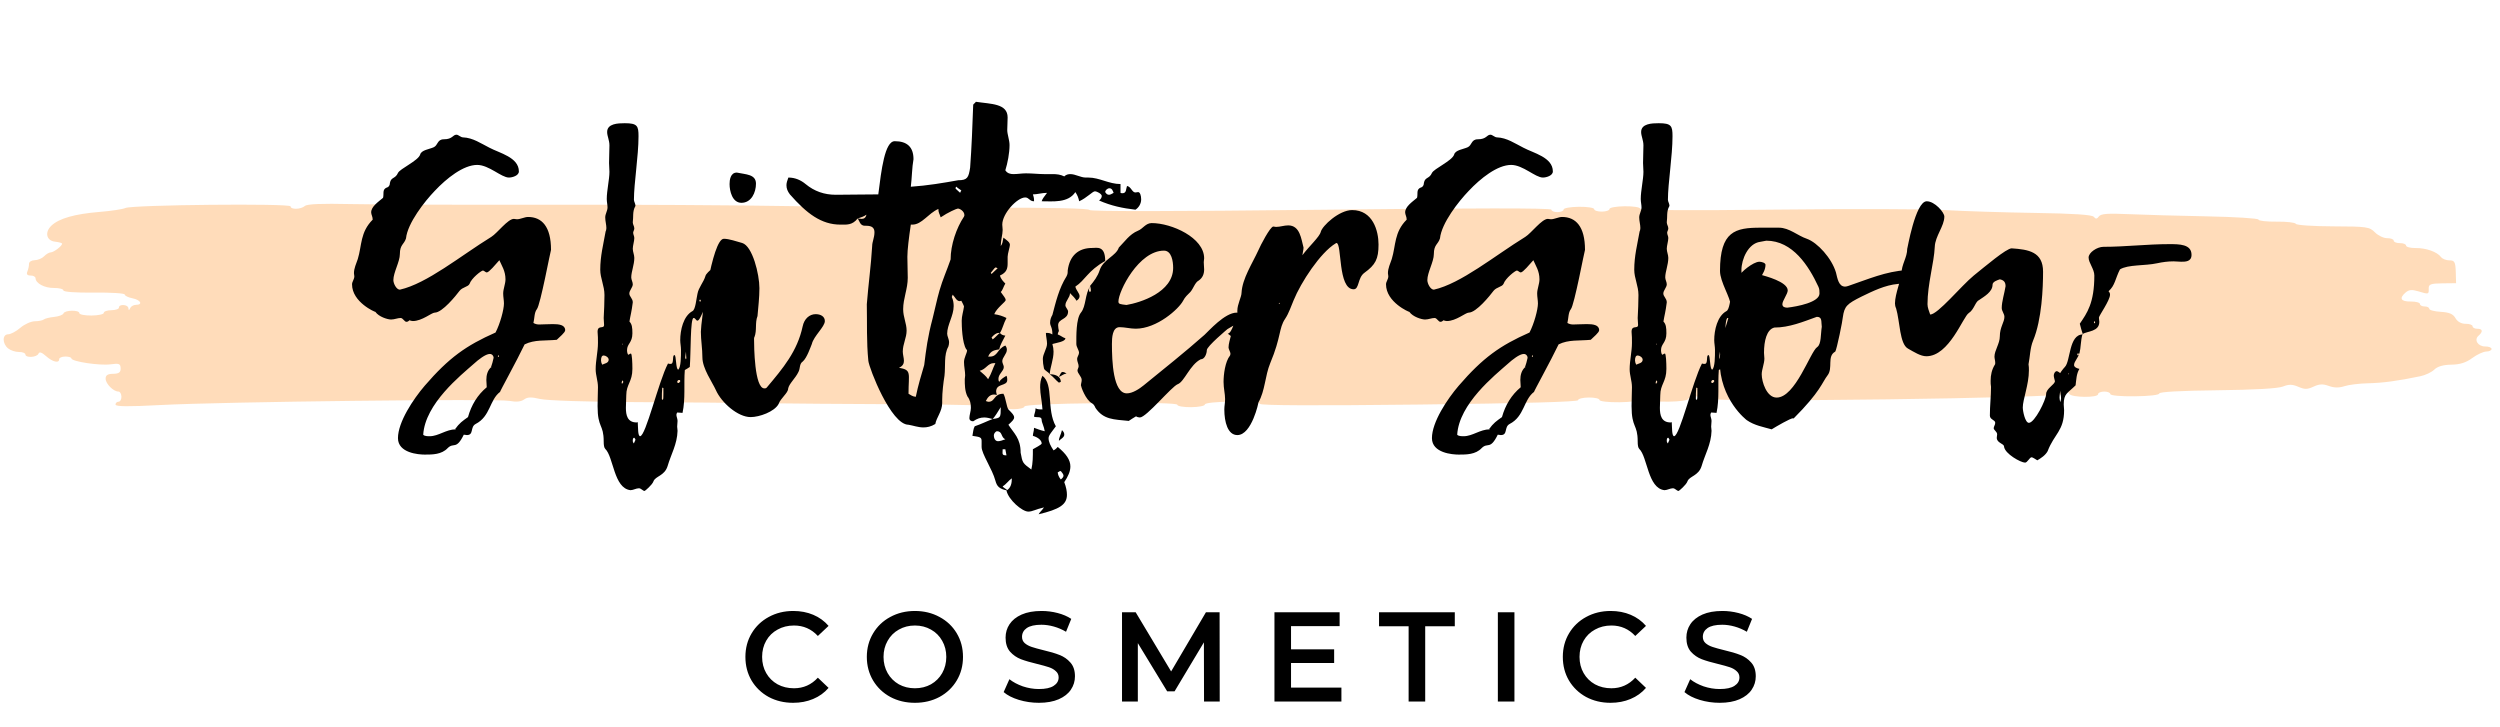 <svg width="196" height="57" viewBox="0 0 196 57" fill="none" xmlns="http://www.w3.org/2000/svg">
<path fill-rule="evenodd" clip-rule="evenodd" d="M9.83 16.308C9.634 16.402 8.72 16.54 7.799 16.615C5.864 16.773 4.636 17.122 4.04 17.682C3.482 18.206 3.633 18.875 4.325 18.949C4.623 18.981 4.868 19.052 4.869 19.107C4.874 19.281 4.212 19.784 3.975 19.787C3.85 19.788 3.617 19.926 3.457 20.092C3.297 20.259 2.964 20.397 2.717 20.4C2.469 20.403 2.27 20.532 2.274 20.688C2.278 20.843 2.22 21.113 2.145 21.288C2.055 21.496 2.141 21.604 2.394 21.601C2.606 21.598 2.782 21.692 2.785 21.81C2.796 22.215 3.494 22.585 4.229 22.577C4.634 22.572 4.968 22.658 4.971 22.768C4.974 22.887 5.935 22.956 7.374 22.94C8.693 22.924 9.775 22.992 9.778 23.09C9.78 23.188 10.054 23.321 10.386 23.386C11.027 23.512 11.23 23.893 10.66 23.899C10.473 23.901 10.269 24.016 10.206 24.154C10.115 24.354 10.087 24.355 10.066 24.155C10.036 23.862 9.318 23.822 9.326 24.114C9.329 24.224 9.062 24.317 8.732 24.32C8.402 24.324 8.135 24.417 8.138 24.527C8.141 24.636 7.712 24.731 7.184 24.737C6.657 24.743 6.223 24.658 6.219 24.549C6.212 24.283 5.077 24.304 4.977 24.572C4.935 24.687 4.605 24.81 4.245 24.846C3.885 24.883 3.52 24.973 3.434 25.047C3.348 25.121 3.031 25.184 2.73 25.187C2.428 25.191 1.917 25.421 1.595 25.699C1.273 25.977 0.842 26.207 0.639 26.209C0.17 26.214 0.171 26.944 0.642 27.32C0.834 27.475 1.215 27.599 1.489 27.596C1.762 27.592 1.988 27.68 1.991 27.789C1.999 28.078 2.897 28.024 3.017 27.728C3.085 27.558 3.276 27.62 3.61 27.92C4.122 28.381 4.65 28.503 4.64 28.158C4.637 28.048 4.851 27.956 5.114 27.953C5.378 27.95 5.596 28.016 5.598 28.099C5.605 28.345 7.823 28.679 8.67 28.563C9.338 28.471 9.448 28.515 9.458 28.878C9.467 29.194 9.321 29.301 8.87 29.306C8.438 29.311 8.274 29.42 8.281 29.698C8.292 30.098 8.899 30.702 9.286 30.698C9.408 30.696 9.513 30.874 9.52 31.094C9.526 31.313 9.423 31.494 9.291 31.495C9.159 31.497 9.054 31.598 9.057 31.72C9.062 31.879 10.059 31.889 12.597 31.754C17.378 31.5 38.956 31.244 39.938 31.429C40.469 31.53 40.841 31.495 41.083 31.322C41.36 31.123 41.644 31.113 42.339 31.279C42.852 31.401 46.01 31.506 49.715 31.525C53.278 31.542 57.705 31.58 59.553 31.609C61.401 31.637 66.449 31.676 70.771 31.694C75.262 31.713 78.631 31.805 78.634 31.91C78.636 32.01 79.016 32.088 79.478 32.083C79.94 32.078 80.315 31.983 80.312 31.874C80.308 31.746 82.465 31.649 86.302 31.605C90.139 31.561 92.299 31.608 92.303 31.736C92.306 31.845 92.794 31.93 93.388 31.923C93.981 31.916 94.465 31.82 94.462 31.711C94.458 31.593 95.335 31.501 96.614 31.486C97.893 31.472 98.775 31.543 98.778 31.661C98.782 31.791 103.101 31.811 111.255 31.717C119.409 31.623 123.724 31.504 123.72 31.374C123.717 31.264 124.092 31.17 124.554 31.165C125.016 31.159 125.396 31.245 125.399 31.354C125.402 31.467 126.084 31.546 126.963 31.536C127.843 31.526 128.52 31.431 128.516 31.318C128.513 31.209 128.673 31.117 128.871 31.115C129.069 31.113 129.233 31.2 129.236 31.31C129.239 31.422 129.921 31.502 130.8 31.491C131.68 31.481 132.357 31.387 132.354 31.274C132.351 31.164 132.726 31.07 133.188 31.065C133.649 31.06 134.029 31.145 134.032 31.255C134.041 31.575 161.78 31.205 161.951 30.883C162.057 30.683 162.113 30.682 162.23 30.88C162.405 31.175 164.498 31.197 164.49 30.904C164.487 30.794 164.7 30.702 164.964 30.699C165.228 30.696 165.446 30.783 165.449 30.893C165.453 31.009 166.254 31.083 167.374 31.07C168.493 31.057 169.29 30.965 169.287 30.849C169.283 30.723 170.956 30.63 173.826 30.597C176.774 30.563 178.585 30.46 178.978 30.305C179.453 30.118 179.717 30.122 180.19 30.325C180.694 30.541 180.893 30.538 181.385 30.311C181.841 30.1 182.112 30.088 182.582 30.259C182.997 30.41 183.382 30.416 183.799 30.278C184.135 30.167 184.969 30.064 185.653 30.049C186.807 30.025 187.991 29.865 189.761 29.495C190.154 29.413 190.646 29.178 190.854 28.973C191.102 28.728 191.558 28.597 192.185 28.59C192.857 28.582 193.341 28.429 193.822 28.072C194.198 27.794 194.694 27.564 194.925 27.561C195.156 27.558 195.342 27.466 195.339 27.357C195.336 27.247 195.114 27.16 194.846 27.163C194.27 27.169 193.941 26.643 194.319 26.318C194.687 26 194.643 25.769 194.216 25.774C194.018 25.776 193.853 25.688 193.85 25.578C193.847 25.469 193.601 25.382 193.302 25.385C192.969 25.389 192.663 25.219 192.51 24.945C192.327 24.618 192.022 24.486 191.36 24.448C190.864 24.42 190.457 24.312 190.454 24.209C190.451 24.106 190.287 24.023 190.089 24.026C189.891 24.028 189.727 23.94 189.724 23.831C189.721 23.721 189.394 23.635 188.999 23.639C188.219 23.648 188.073 23.388 188.602 22.931C188.856 22.712 189.092 22.689 189.575 22.834C190.417 23.089 190.423 23.087 190.41 22.626C190.4 22.286 190.559 22.225 191.478 22.214L192.557 22.202L192.532 21.305C192.511 20.548 192.434 20.408 192.04 20.413C191.783 20.416 191.482 20.297 191.373 20.15C191.071 19.744 190.199 19.436 189.378 19.446C188.974 19.45 188.64 19.364 188.637 19.255C188.634 19.145 188.416 19.058 188.152 19.061C187.888 19.064 187.67 18.977 187.667 18.867C187.664 18.757 187.434 18.67 187.156 18.674C186.879 18.677 186.447 18.471 186.196 18.217C185.77 17.785 185.563 17.755 182.91 17.746C181.353 17.741 180.04 17.652 179.994 17.549C179.947 17.445 179.27 17.368 178.489 17.377C177.709 17.386 177.068 17.314 177.065 17.217C177.063 17.12 175.251 17.006 173.04 16.963C170.829 16.92 168.06 16.842 166.888 16.79C165.233 16.716 164.711 16.755 164.554 16.967C164.399 17.177 164.306 17.185 164.156 17.001C164.021 16.835 162.597 16.741 159.53 16.693C157.092 16.656 153.909 16.554 152.455 16.469C151.001 16.383 145.036 16.367 139.199 16.434C132.285 16.513 128.585 16.486 128.582 16.356C128.579 16.247 128.037 16.163 127.377 16.171C126.718 16.178 126.18 16.274 126.183 16.384C126.186 16.494 125.919 16.586 125.589 16.59C125.26 16.594 124.987 16.507 124.984 16.398C124.981 16.288 124.439 16.204 123.78 16.212C123.12 16.22 122.583 16.316 122.586 16.425C122.589 16.535 122.376 16.627 122.112 16.63C121.848 16.633 121.63 16.546 121.627 16.436C121.623 16.305 115.426 16.308 103.515 16.446C91.927 16.579 85.406 16.584 85.402 16.46C85.399 16.339 82.374 16.272 77.421 16.282C73.034 16.291 66.096 16.236 62.004 16.16C57.911 16.085 49.22 16.035 42.689 16.049C36.158 16.063 29.318 16.041 27.49 15.999C25.219 15.947 24.083 15.994 23.907 16.146C23.585 16.424 22.788 16.447 22.781 16.179C22.774 15.933 10.351 16.056 9.83 16.308Z" fill="#FFDCBA"/>
<path d="M36.36 34.08C35.76 35.31 35.58 34.65 35.1 35.13C34.62 35.64 33.9 35.64 33.3 35.64C32.82 35.64 31.2 35.52 31.2 34.35C31.2 33.09 32.4 31.29 33.3 30.24C35.19 28.05 36.54 27.09 38.85 26.07C39.21 25.38 39.51 24.27 39.51 23.79C39.51 23.55 39.45 23.28 39.45 23.01C39.45 22.65 39.63 22.26 39.63 21.9C39.63 21.24 39.33 20.82 39.15 20.4C38.85 20.73 38.34 21.36 38.16 21.36C38.07 21.36 37.95 21.21 37.86 21.21C37.74 21.21 36.96 21.81 36.81 22.26C36.69 22.5 36.27 22.5 36.03 22.8C35.76 23.16 34.68 24.51 34.08 24.51C33.84 24.51 33.09 25.17 32.37 25.17C32.28 25.17 32.19 25.14 32.1 25.11C32.01 25.2 31.95 25.23 31.86 25.23C31.71 25.23 31.59 24.93 31.41 24.93C31.17 24.93 30.93 25.05 30.66 25.05C30.39 25.05 29.7 24.84 29.43 24.45C29.43 24.48 27.6 23.7 27.6 22.29C27.6 22.08 27.78 21.9 27.78 21.66C27.78 21.57 27.75 21.51 27.75 21.42C27.75 21.03 27.93 20.67 28.05 20.31C28.38 19.23 28.23 18.21 29.22 17.22C29.22 16.98 29.1 16.83 29.1 16.65C29.1 16.2 29.64 15.84 30.03 15.51C30.12 15.21 29.94 14.85 30.33 14.7C30.48 14.67 30.57 14.52 30.57 14.34C30.66 13.86 30.99 14.04 31.2 13.56C31.35 13.23 32.79 12.6 32.94 12.12C33.03 11.76 33.66 11.7 33.99 11.55C34.35 11.4 34.26 10.92 34.8 10.92C35.49 10.92 35.49 10.56 35.79 10.56C35.94 10.56 36.12 10.77 36.3 10.77C37.08 10.8 37.71 11.25 38.37 11.58C39.15 12 40.68 12.33 40.68 13.44C40.68 13.77 40.17 13.92 39.9 13.92C39.3 13.92 38.34 12.93 37.41 12.93C36.33 12.93 35.01 13.98 34.08 14.97C33.3 15.78 31.95 17.49 31.83 18.69C31.68 19.17 31.35 19.17 31.35 19.92C31.35 20.52 30.84 21.36 30.84 21.96C30.84 22.23 31.08 22.71 31.35 22.71C33.48 22.23 36.09 20.07 38.52 18.57C39 18.27 39.81 17.16 40.29 17.16C40.35 17.16 40.44 17.19 40.53 17.19C40.8 17.19 41.13 17.01 41.4 17.01C42.48 17.01 43.2 17.76 43.2 19.59C43.17 19.59 42.36 23.94 42.09 24.24C41.88 24.51 41.91 24.96 41.82 25.32C41.97 25.41 42.12 25.44 42.27 25.44C42.6 25.44 42.9 25.41 43.35 25.41C43.83 25.41 44.31 25.47 44.31 25.89C44.31 26.07 43.86 26.43 43.65 26.64C42.75 26.73 41.91 26.61 41.13 27C40.53 28.26 39.15 30.75 39.21 30.72C38.37 31.35 38.46 32.64 37.29 33.24C36.84 33.48 37.17 34.11 36.6 34.11C36.54 34.11 36.45 34.08 36.36 34.08ZM35.73 33.66C35.73 33.63 35.7 33.63 35.7 33.6C35.7 33.57 35.73 33.57 35.73 33.57C35.76 33.57 35.76 33.57 35.79 33.6C35.76 33.63 35.73 33.63 35.7 33.63C36 33.18 36.27 33 36.69 32.7C36.96 31.74 37.44 30.96 38.16 30.36C38.16 30.15 38.13 29.97 38.13 29.79C38.13 29.4 38.22 29.04 38.52 28.77C38.55 28.83 38.55 28.86 38.58 28.86C38.58 28.83 38.55 28.8 38.49 28.8C38.58 28.56 38.64 28.32 38.7 28.05C38.7 27.9 38.58 27.75 38.4 27.75C38.07 27.75 37.5 28.2 37.14 28.53C36.12 29.43 33.33 31.65 33.18 34.08C33.27 34.2 33.54 34.2 33.69 34.2C34.38 34.2 34.98 33.66 35.73 33.66ZM39.12 27.93C39.12 27.9 39.09 27.87 39.09 27.84C39.06 27.87 39.03 27.9 39.03 27.93C39.03 27.93 39.06 27.96 39.06 27.99C39.09 27.99 39.09 27.96 39.12 27.93ZM49.34 25.2C49.55 25.41 49.58 25.68 49.58 26.13C49.58 26.88 49.16 26.94 49.16 27.45C49.16 27.57 49.19 27.81 49.28 27.81C49.31 27.81 49.37 27.72 49.46 27.72C49.55 27.72 49.58 28.44 49.58 28.92C49.58 29.94 49.1 30.12 49.1 30.99C49.1 31.35 49.07 31.59 49.07 31.98C49.07 32.55 49.19 33.12 49.91 33.12C49.94 33.12 49.97 33.12 50 33.09C50.03 33.54 50 34.17 50.18 34.2C50.63 34.2 51.62 29.94 52.37 28.5C52.46 28.53 52.52 28.53 52.58 28.53C52.88 28.53 52.67 27.84 52.88 27.84C53.03 27.84 52.97 28.98 53.18 28.98C53.39 28.77 53.39 27.96 53.39 27.42C53.39 27.18 53.33 26.91 53.33 26.67C53.33 25.89 53.57 24.78 54.29 24.39C54.53 24.27 54.59 23.43 54.68 23.04C54.77 22.53 55.16 22.14 55.31 21.63C55.37 21.36 56.39 20.52 56.87 20.52C57.05 20.52 57.35 20.61 57.35 20.76C57.35 21.45 56.63 22.17 56.15 22.65C55.46 23.16 54.98 25.14 54.68 25.14C54.56 25.14 54.53 24.93 54.38 24.93C54.11 24.93 54.17 27.66 54.08 28.77C53.96 28.86 53.84 28.92 53.69 29.01C53.6 30.12 53.75 31.26 53.51 32.37C53.39 32.37 53.24 32.34 53.09 32.34C53.06 32.4 53.03 32.46 53.03 32.52C53.03 32.67 53.12 32.82 53.12 33C53.12 33.15 53.09 33.3 53.09 33.45C53.09 33.54 53.12 33.66 53.12 33.78C53.09 34.83 52.61 35.61 52.34 36.54C52.1 37.32 51.38 37.32 51.23 37.74C51.14 38.01 50.57 38.49 50.54 38.49C50.39 38.49 50.27 38.28 50.09 38.28C49.88 38.28 49.64 38.43 49.43 38.43C48.11 38.28 48.11 35.82 47.45 35.19C47.36 35.1 47.33 34.89 47.33 34.62C47.33 33.21 46.85 33.6 46.85 31.83C46.85 31.32 46.88 30.75 46.88 30.36C46.88 29.85 46.7 29.43 46.7 28.95C46.7 28.26 46.88 27.57 46.88 26.88C46.88 26.58 46.88 26.31 46.85 26.01C46.85 25.44 47.36 25.83 47.36 25.47C47.36 25.29 47.33 25.11 47.33 24.93C47.36 24.33 47.39 23.73 47.39 23.13C47.39 22.41 47.06 21.81 47.06 21.15C47.06 20.07 47.3 19.17 47.48 18.15C47.51 18.09 47.54 18 47.54 17.88C47.54 17.61 47.45 17.34 47.45 17.04C47.45 16.77 47.63 16.53 47.63 16.26C47.63 16.05 47.57 15.84 47.57 15.6C47.57 14.94 47.78 14.07 47.78 13.47C47.78 13.23 47.75 12.99 47.75 12.78C47.75 12.3 47.78 11.85 47.78 11.4C47.78 10.98 47.6 10.68 47.6 10.35C47.6 9.69 48.44 9.66 48.98 9.66C49.97 9.66 50.06 9.87 50.06 10.68C50.06 12.24 49.7 14.37 49.7 15.66C49.7 15.81 49.82 15.96 49.82 16.14C49.82 16.17 49.79 16.2 49.79 16.2C49.58 16.59 49.67 17.01 49.61 17.43C49.61 17.61 49.73 17.73 49.73 17.91C49.73 18.03 49.64 18.15 49.64 18.24C49.64 18.39 49.73 18.51 49.73 18.66C49.73 18.9 49.61 19.26 49.61 19.5C49.61 19.74 49.73 19.98 49.73 20.22C49.73 20.76 49.49 21.3 49.49 21.75C49.49 21.93 49.61 22.11 49.61 22.29C49.61 22.53 49.34 22.77 49.34 23.01C49.34 23.25 49.61 23.4 49.61 23.7C49.52 24.45 49.43 24.69 49.34 25.26C49.34 25.26 49.34 25.23 49.34 25.2ZM47.21 28.59C47.39 28.5 47.72 28.47 47.72 28.2C47.72 28.02 47.48 27.87 47.33 27.87C47.18 27.87 47.12 28.02 47.12 28.26C47.12 28.35 47.15 28.47 47.21 28.59ZM52.01 30.42L51.92 30.39C51.89 30.69 51.89 30.99 51.89 31.29C51.89 31.29 51.92 31.32 51.95 31.35C52.01 31.35 52.01 31.14 52.01 30.87C52.01 30.72 52.01 30.54 52.01 30.42ZM53.78 27.57C53.75 27.84 53.72 27.93 53.72 28.02C53.72 28.08 53.75 28.14 53.78 28.17C53.78 28.14 53.81 28.11 53.81 28.08C53.81 27.96 53.78 27.87 53.78 27.57ZM49.73 34.32C49.61 34.32 49.61 34.47 49.61 34.56C49.61 34.65 49.64 34.71 49.7 34.77C49.73 34.65 49.79 34.59 49.82 34.47C49.82 34.44 49.76 34.35 49.73 34.32ZM53.21 30.03C53.27 29.97 53.33 29.94 53.33 29.88C53.33 29.82 53.3 29.79 53.24 29.79C53.15 29.79 53.12 29.85 53.09 29.94C53.09 30 53.15 30.03 53.21 30.03ZM48.86 29.97C48.86 29.88 48.86 29.88 48.8 29.82C48.77 29.88 48.74 29.94 48.74 30C48.74 30.03 48.74 30.06 48.77 30.09C48.8 30.06 48.83 30 48.86 29.97ZM54.95 23.61C54.95 23.58 54.92 23.49 54.89 23.49C54.86 23.49 54.83 23.52 54.83 23.55C54.83 23.58 54.86 23.61 54.86 23.64C54.89 23.64 54.92 23.64 54.95 23.61ZM48.77 26.94L48.8 27.03L48.83 26.97L48.77 26.94ZM54.948 26.01C54.948 25.26 55.818 18.72 56.748 18.72C57.168 18.72 57.738 18.93 58.188 19.05C58.998 19.29 59.538 21.51 59.538 22.59C59.538 23.34 59.448 24.06 59.388 24.78C59.178 25.32 59.358 25.89 59.148 26.43C59.118 26.46 59.118 26.52 59.118 26.58C59.118 27.15 59.148 30.45 59.928 30.45C59.988 30.45 60.048 30.45 60.108 30.39C61.398 28.86 62.508 27.54 62.928 25.59C63.048 24.99 63.468 24.63 63.948 24.63C64.338 24.63 64.668 24.81 64.668 25.17C64.668 25.62 63.798 26.34 63.648 26.97C63.558 27.18 63.258 28.08 62.928 28.35C62.658 28.53 62.748 28.89 62.598 29.16C62.358 29.67 61.848 30.09 61.788 30.48C61.788 30.81 61.188 31.23 61.038 31.68C60.708 32.28 59.538 32.7 58.848 32.7C57.858 32.7 56.568 31.59 56.118 30.57C55.848 29.97 55.068 28.89 55.068 28.02C55.068 27.33 54.948 26.67 54.948 26.01ZM57.198 14.43C57.198 14.13 57.258 13.53 57.768 13.53C58.458 13.68 59.268 13.65 59.268 14.4C59.268 15.09 58.908 15.9 58.128 15.9C57.408 15.9 57.198 14.97 57.198 14.43ZM78.398 26.1C78.458 26.22 78.668 26.31 78.818 26.31C78.608 26.7 78.398 27.09 78.338 27.39C78.038 27.45 77.678 27.45 77.468 27.96C77.498 27.96 77.528 27.96 77.588 27.96C78.248 27.96 78.158 27.36 78.818 27.09C78.908 27.21 78.938 27.3 78.938 27.42C78.938 27.75 78.578 28.02 78.578 28.32C78.578 28.47 78.698 28.65 78.698 28.77C78.698 29.1 78.278 29.31 78.278 29.7C78.278 29.76 78.278 29.85 78.338 29.94C78.458 29.73 78.668 29.61 78.908 29.46C78.968 29.58 78.968 29.7 78.968 29.79C78.968 30.3 78.098 30.03 78.098 30.69C78.098 30.78 78.128 30.87 78.158 30.96C78.068 30.96 78.008 30.93 77.948 30.93C77.618 30.93 77.438 31.14 77.288 31.44C77.378 31.47 77.438 31.5 77.498 31.5C78.038 31.5 77.888 30.87 78.668 30.87C78.848 31.17 78.908 31.89 79.058 32.1C79.358 32.4 79.508 32.55 79.508 32.73C79.508 32.88 79.358 33.03 79.058 33.3C79.478 33.96 80.018 34.35 80.018 35.49C80.168 36.3 80.168 36.3 80.858 36.81C80.978 36.3 80.978 35.79 80.978 35.22C81.128 35.13 81.668 34.86 81.668 34.77C81.668 34.53 81.398 34.29 80.978 34.17C80.978 33.96 81.068 33.81 81.068 33.54C81.338 33.63 81.518 33.72 81.908 33.81C81.848 33.42 81.668 33.12 81.668 32.94C81.668 32.61 81.338 32.76 81.068 32.67C81.068 32.46 81.188 32.31 81.188 32.01C81.338 32.1 81.518 32.1 81.728 32.1C81.698 31.47 81.548 30.9 81.548 30.36C81.548 30.06 81.578 29.76 81.728 29.46C82.628 30.15 82.028 32.1 82.778 33.42C82.508 33.81 82.208 34.11 82.208 34.35C82.208 34.65 82.358 34.95 82.598 35.31C82.778 35.22 82.868 35.1 82.928 35.04C83.588 35.58 83.918 36.06 83.918 36.57C83.918 36.96 83.738 37.35 83.438 37.8C83.588 38.19 83.648 38.52 83.648 38.79C83.648 39.57 83.048 39.93 81.428 40.32C81.518 40.14 81.668 40.05 81.848 39.78C81.188 39.93 80.948 40.11 80.618 40.11C80.138 40.11 79.058 39.18 78.908 38.46C79.268 38.25 79.328 37.86 79.328 37.5C79.058 37.68 78.908 37.95 78.608 38.13C78.668 38.25 78.908 38.34 78.998 38.46C78.338 38.34 78.158 38.13 78.038 37.68C77.798 36.78 76.958 35.58 76.958 35.04C76.958 34.86 76.958 34.71 76.958 34.59C76.958 34.29 76.868 34.26 76.238 34.17C76.298 33.87 76.298 33.63 76.418 33.42C76.958 33.24 77.348 33.03 77.828 32.85C78.458 32.76 78.458 32.76 78.458 31.92C78.218 32.31 78.038 32.61 77.828 32.85C77.588 32.79 77.378 32.73 77.168 32.73C76.868 32.73 76.598 32.82 76.298 33.03C76.118 33.03 75.998 32.94 75.998 32.79C75.998 32.55 76.118 32.22 76.118 31.98C76.118 31.65 76.058 31.35 75.848 31.08C75.638 30.66 75.638 30.15 75.638 29.73C75.638 29.64 75.668 29.55 75.668 29.43C75.668 29.1 75.578 28.74 75.578 28.38C75.578 28.05 75.818 27.66 75.818 27.48C75.818 27.45 75.788 27.39 75.758 27.39C75.428 26.88 75.398 25.53 75.398 25.14C75.398 24.78 75.518 24.45 75.578 24.03C75.578 23.97 75.368 23.58 75.368 23.58C75.338 23.58 75.278 23.61 75.248 23.61C74.978 23.61 74.888 23.28 74.678 23.1C74.678 23.19 74.618 23.28 74.618 23.28C74.738 23.52 74.768 23.79 74.768 24C74.768 24.75 74.258 25.47 74.258 26.16C74.258 26.37 74.408 26.58 74.408 26.85C74.408 26.97 74.378 27.09 74.348 27.18C73.988 27.81 74.138 28.68 74.048 29.46C73.958 30 73.868 30.78 73.868 31.35C73.868 31.44 73.868 31.5 73.868 31.59C73.868 32.25 73.418 32.73 73.328 33.24C72.998 33.45 72.668 33.51 72.398 33.51C71.978 33.51 71.588 33.36 71.228 33.3C69.848 33.3 68.138 28.86 68.078 28.29C67.928 26.79 67.988 25.38 67.958 23.85C68.078 22.32 68.288 20.82 68.378 19.29C68.378 18.96 68.558 18.63 68.558 18.21C68.558 17.88 68.378 17.7 67.928 17.7C67.868 17.7 67.838 17.7 67.808 17.7C67.418 17.7 67.388 17.31 67.238 17.13C67.328 17.13 67.448 17.16 67.538 17.16C67.718 17.16 67.868 17.1 67.928 16.83C67.718 16.98 67.508 17.04 67.238 17.13C66.818 17.67 66.368 17.61 65.888 17.61C64.388 17.61 63.248 16.74 61.928 15.24C61.748 15 61.658 14.79 61.658 14.52C61.658 14.34 61.718 14.16 61.808 13.92C62.348 13.92 62.798 14.13 63.158 14.43C63.848 15 64.628 15.27 65.528 15.27C66.578 15.27 67.688 15.24 68.858 15.24C69.098 13.32 69.368 11.07 70.148 11.07C71.108 11.07 71.618 11.52 71.618 12.48C71.498 13.14 71.498 13.92 71.408 14.64C72.728 14.55 73.958 14.34 75.128 14.13C75.848 14.13 75.938 13.92 76.058 13.14C76.178 11.55 76.238 9.87 76.298 8.25C76.298 8.13 76.418 8.13 76.508 7.98C77.678 8.16 78.998 8.1 78.998 9.21C78.998 9.57 78.968 9.9 78.968 10.2C78.968 10.53 79.148 10.98 79.148 11.37C79.148 12 78.998 12.78 78.818 13.35C78.968 13.59 79.208 13.65 79.448 13.65C79.808 13.65 80.078 13.59 80.438 13.59C80.948 13.59 81.428 13.65 81.848 13.65C82.088 13.65 82.298 13.65 82.538 13.65C82.838 13.65 83.138 13.68 83.438 13.83C83.588 13.68 83.768 13.65 83.918 13.65C84.308 13.65 84.728 13.92 85.118 13.92C85.178 13.92 85.268 13.92 85.328 13.92C86.198 13.92 86.948 14.43 87.848 14.43V15.12C87.908 15.15 87.968 15.15 87.998 15.15C88.328 15.15 88.268 14.82 88.358 14.58C88.688 14.64 88.748 15.09 89.018 15.09C89.078 15.09 89.168 15.06 89.228 15.06C89.378 15.06 89.468 15.33 89.468 15.63C89.468 15.99 89.258 16.29 89.018 16.44C87.998 16.32 87.128 16.14 86.168 15.72C86.318 15.6 86.378 15.48 86.378 15.36C86.378 15.21 86.018 15 85.838 15C85.658 15 85.208 15.51 84.608 15.78C84.548 15.51 84.488 15.33 84.308 15.06C83.738 15.93 82.538 15.78 81.668 15.78C81.728 15.57 81.848 15.45 82.088 15.12C81.668 15.12 81.338 15.24 80.978 15.24C81.068 15.51 81.068 15.57 81.068 15.78C80.708 15.78 80.678 15.48 80.378 15.48C79.748 15.48 78.578 16.74 78.578 17.61C78.578 17.73 78.608 17.88 78.608 18.03C78.608 18.39 78.458 18.84 78.458 19.29C78.608 19.11 78.608 18.93 78.668 18.63C78.938 18.84 79.178 18.99 79.178 19.2C79.178 19.35 78.998 19.89 78.998 20.13C78.998 20.31 78.998 20.46 78.998 20.64C78.998 21.03 78.938 21.36 78.398 21.6C78.458 21.87 78.668 22.08 78.818 22.23C78.668 22.47 78.608 22.77 78.458 22.89C78.698 23.22 78.848 23.4 78.848 23.52C78.848 23.67 78.158 24.12 77.948 24.63C78.338 24.69 78.608 24.78 78.908 24.93C78.668 25.38 78.608 25.77 78.398 26.1C78.368 26.1 78.338 26.1 78.308 26.1C78.098 26.1 77.918 26.25 77.738 26.46L77.828 26.61C78.038 26.46 78.218 26.22 78.398 26.1ZM71.798 31.11C71.978 30.21 72.248 29.34 72.458 28.62C72.608 27.39 72.728 26.43 73.118 24.96C73.298 24.27 73.448 23.49 73.658 22.77C73.898 21.93 74.228 21.21 74.528 20.34C74.528 19.2 74.978 17.88 75.578 16.98C75.608 16.92 75.608 16.89 75.608 16.86C75.608 16.56 75.248 16.35 75.098 16.35C75.008 16.35 74.318 16.65 73.748 17.04C73.658 16.74 73.568 16.68 73.568 16.38C72.758 16.74 72.278 17.61 71.528 17.61C71.468 17.61 71.438 17.61 71.408 17.61C71.258 18.63 71.138 19.59 71.138 20.13C71.138 20.7 71.168 21.24 71.168 21.78C71.168 22.65 70.808 23.4 70.808 24.24C70.808 24.87 71.078 25.35 71.078 25.92C71.078 26.49 70.778 26.97 70.778 27.57C70.778 27.78 70.868 28.08 70.868 28.29C70.868 28.5 70.778 28.71 70.478 28.83C71.498 29.01 71.228 29.25 71.228 30.87C71.408 30.96 71.498 31.08 71.798 31.11ZM76.808 29.07C77.108 29.34 77.288 29.46 77.468 29.73C77.738 29.28 77.828 28.89 78.038 28.47C77.978 28.47 77.948 28.47 77.918 28.47C77.438 28.47 77.318 28.95 76.808 29.07ZM78.818 34.44C78.458 34.29 78.608 33.81 78.158 33.81C78.068 33.81 77.918 33.99 77.918 34.11C77.918 34.44 78.068 34.59 78.248 34.59C78.398 34.59 78.578 34.53 78.818 34.44ZM87.308 15.12C87.248 14.97 87.188 14.76 86.978 14.76C86.828 14.76 86.648 14.91 86.648 15.06C86.738 15.21 86.828 15.27 86.948 15.27C87.038 15.27 87.158 15.21 87.308 15.12ZM83.168 37.59C83.318 37.47 83.378 37.38 83.378 37.29C83.378 37.17 83.258 37.05 83.168 36.93C83.018 36.93 83.018 37.02 82.928 37.02C82.928 37.2 83.018 37.41 83.168 37.59ZM77.678 21.39L77.738 21.48C77.948 21.27 78.038 21.21 78.218 21.03C78.158 21.03 78.158 20.97 78.038 20.97C77.948 21.03 77.828 21.21 77.678 21.39ZM74.918 14.79L75.278 15.12C75.278 15.06 75.368 14.94 75.368 14.94C75.278 14.85 75.128 14.79 74.978 14.64C74.918 14.64 74.918 14.79 74.918 14.79ZM78.908 35.7L78.818 35.22C78.668 35.22 78.608 35.22 78.608 35.22C78.608 35.58 78.518 35.7 78.908 35.7ZM82.298 29.34C82.208 29.16 81.908 29.07 81.848 28.89C81.788 28.62 81.758 28.38 81.758 28.14C81.758 27.75 82.088 27.33 82.088 26.94C82.088 26.67 81.998 26.37 81.998 26.1C82.208 26.1 82.298 26.1 82.508 26.22C82.508 25.62 82.328 25.59 82.328 25.29C82.328 25.05 82.418 24.84 82.508 24.69C82.778 23.67 83.018 22.62 83.618 21.66C83.708 21.48 83.708 21.39 83.708 21.21C83.858 20.04 84.548 19.44 85.628 19.44C85.988 19.44 86.648 19.23 86.648 20.46C85.268 21.24 85.088 21.96 84.308 22.47C84.368 22.77 84.638 22.98 84.638 23.22C84.638 23.34 84.578 23.46 84.398 23.58C84.308 23.4 84.098 23.19 83.888 22.98C83.888 23.34 83.528 23.58 83.528 23.94C83.528 24.09 83.738 24.27 83.738 24.42C83.738 25.08 82.958 24.96 82.958 25.5C82.958 25.65 82.988 25.8 83.018 25.95C83.018 25.95 82.928 26.1 82.928 26.22C83.168 26.31 83.318 26.46 83.528 26.52C83.528 26.79 82.808 26.88 82.508 26.97C82.568 27.18 82.598 27.39 82.598 27.57C82.598 28.2 82.328 28.8 82.298 29.34ZM83.258 33.72C83.408 33.87 83.438 33.96 83.438 34.08C83.438 34.29 83.168 34.41 83.018 34.56C83.018 34.29 83.168 34.11 83.258 33.72ZM82.298 29.34C82.808 29.34 83.168 29.55 83.168 29.94L83.018 30C82.778 29.82 82.598 29.55 82.298 29.34ZM83.018 29.55C83.168 29.25 83.198 29.16 83.318 29.16C83.378 29.16 83.468 29.19 83.618 29.28C83.318 29.34 83.258 29.46 83.018 29.55ZM85.465 22.41C85.765 22.05 86.065 21.66 86.215 21.18C86.485 20.34 87.505 20.07 87.715 19.41C88.165 18.96 88.555 18.36 89.215 18.09C89.605 17.94 89.815 17.49 90.295 17.49C91.855 17.49 94.405 18.63 94.405 20.25C94.405 20.34 94.375 20.46 94.375 20.55C94.375 20.76 94.405 20.94 94.405 21.12C94.405 21.48 94.285 21.78 93.985 21.99C93.685 22.14 93.565 22.62 93.325 22.89C93.115 23.1 92.905 23.28 92.755 23.58C92.425 24.21 90.715 25.77 89.035 25.77C88.615 25.77 88.195 25.65 87.775 25.65C87.205 25.65 87.175 26.49 87.175 26.97C87.175 28.32 87.265 30.84 88.345 30.84C88.795 30.84 89.335 30.48 89.665 30.21C91.285 28.89 92.875 27.63 94.435 26.25C94.765 25.95 96.025 24.51 96.955 24.51C97.135 24.51 97.435 24.6 97.435 24.84C97.435 25.23 96.535 25.59 96.235 25.8C96.235 25.8 94.615 27.15 94.615 27.45C94.615 27.69 94.465 28.17 94.135 28.17C93.295 28.59 92.845 29.94 92.335 30.12C91.855 30.3 89.875 32.73 89.365 32.73C89.275 32.73 89.155 32.7 89.065 32.64C88.855 32.76 88.675 32.88 88.495 33C87.325 32.88 86.515 32.91 85.885 31.98C85.825 31.83 85.735 31.68 85.615 31.62C85.105 31.35 84.745 30.3 84.745 30.21C84.745 30.09 84.805 29.94 84.805 29.79C84.805 29.52 84.475 29.28 84.475 29.04C84.475 28.95 84.565 28.83 84.565 28.71C84.565 28.53 84.445 28.35 84.445 28.14C84.445 27.99 84.595 27.81 84.595 27.66C84.595 27.45 84.385 27.21 84.385 26.97C84.385 26.37 84.355 24.99 84.745 24.51C85.165 24 85.045 23.04 85.495 22.41C85.435 22.5 85.375 22.62 85.375 22.74C85.375 22.8 85.405 22.86 85.435 22.89C85.465 22.86 85.525 22.89 85.525 22.77C85.525 22.65 85.495 22.53 85.465 22.41ZM88.315 23.91C89.395 23.73 91.975 22.92 91.975 21C91.975 20.49 91.855 19.65 91.255 19.65C89.275 19.65 87.685 22.83 87.685 23.64C87.685 23.85 87.835 23.85 88.315 23.91ZM96.497 26.34L96.257 26.16C96.617 26.1 96.797 25.02 97.037 24.78C97.007 24.63 97.007 24.51 97.007 24.36C97.007 23.85 97.337 23.28 97.337 22.95C97.397 21.84 98.177 20.67 98.657 19.62C98.807 19.26 99.587 17.76 99.827 17.76C99.887 17.76 99.977 17.79 100.037 17.79C100.367 17.79 100.667 17.67 100.997 17.67C101.927 17.67 102.017 18.75 102.197 19.41C102.197 19.59 102.137 19.74 102.107 20.01C102.617 19.32 103.457 18.57 103.547 18.18C103.667 17.7 104.987 16.47 106.007 16.47C107.627 16.47 108.077 18.09 108.077 19.17C108.077 20.31 107.837 20.76 106.967 21.39C106.427 21.78 106.577 22.68 106.127 22.68C104.867 22.68 105.227 19.05 104.777 19.05C104.747 19.05 104.747 19.08 104.717 19.08C103.517 19.8 101.987 22.14 101.417 23.55C101.207 24.03 101.057 24.54 100.757 24.99C100.247 25.74 100.457 26.4 99.587 28.47C99.167 29.49 99.197 30.6 98.657 31.56C98.687 31.5 98.147 34.11 97.007 34.11C96.257 34.11 95.987 33.09 95.987 32.1C95.987 31.83 96.047 31.59 96.047 31.29C96.047 30.87 95.927 30.45 95.927 29.94C95.927 29.37 96.047 28.35 96.437 27.87C96.437 27.84 96.467 27.81 96.467 27.75C96.467 27.57 96.317 27.39 96.317 27.24C96.317 26.97 96.437 26.58 96.497 26.34ZM100.337 23.82L100.307 23.73L100.247 23.82H100.337ZM117.424 34.08C116.824 35.31 116.644 34.65 116.164 35.13C115.684 35.64 114.964 35.64 114.364 35.64C113.884 35.64 112.264 35.52 112.264 34.35C112.264 33.09 113.464 31.29 114.364 30.24C116.254 28.05 117.604 27.09 119.914 26.07C120.274 25.38 120.574 24.27 120.574 23.79C120.574 23.55 120.514 23.28 120.514 23.01C120.514 22.65 120.694 22.26 120.694 21.9C120.694 21.24 120.394 20.82 120.214 20.4C119.914 20.73 119.404 21.36 119.224 21.36C119.134 21.36 119.014 21.21 118.924 21.21C118.804 21.21 118.024 21.81 117.874 22.26C117.754 22.5 117.334 22.5 117.094 22.8C116.824 23.16 115.744 24.51 115.144 24.51C114.904 24.51 114.154 25.17 113.434 25.17C113.344 25.17 113.254 25.14 113.164 25.11C113.074 25.2 113.014 25.23 112.924 25.23C112.774 25.23 112.654 24.93 112.474 24.93C112.234 24.93 111.994 25.05 111.724 25.05C111.454 25.05 110.764 24.84 110.494 24.45C110.494 24.48 108.664 23.7 108.664 22.29C108.664 22.08 108.844 21.9 108.844 21.66C108.844 21.57 108.814 21.51 108.814 21.42C108.814 21.03 108.994 20.67 109.114 20.31C109.444 19.23 109.294 18.21 110.284 17.22C110.284 16.98 110.164 16.83 110.164 16.65C110.164 16.2 110.704 15.84 111.094 15.51C111.184 15.21 111.004 14.85 111.394 14.7C111.544 14.67 111.634 14.52 111.634 14.34C111.724 13.86 112.054 14.04 112.264 13.56C112.414 13.23 113.854 12.6 114.004 12.12C114.094 11.76 114.724 11.7 115.054 11.55C115.414 11.4 115.324 10.92 115.864 10.92C116.554 10.92 116.554 10.56 116.854 10.56C117.004 10.56 117.184 10.77 117.364 10.77C118.144 10.8 118.774 11.25 119.434 11.58C120.214 12 121.744 12.33 121.744 13.44C121.744 13.77 121.234 13.92 120.964 13.92C120.364 13.92 119.404 12.93 118.474 12.93C117.394 12.93 116.074 13.98 115.144 14.97C114.364 15.78 113.014 17.49 112.894 18.69C112.744 19.17 112.414 19.17 112.414 19.92C112.414 20.52 111.904 21.36 111.904 21.96C111.904 22.23 112.144 22.71 112.414 22.71C114.544 22.23 117.154 20.07 119.584 18.57C120.064 18.27 120.874 17.16 121.354 17.16C121.414 17.16 121.504 17.19 121.594 17.19C121.864 17.19 122.194 17.01 122.464 17.01C123.544 17.01 124.264 17.76 124.264 19.59C124.234 19.59 123.424 23.94 123.154 24.24C122.944 24.51 122.974 24.96 122.884 25.32C123.034 25.41 123.184 25.44 123.334 25.44C123.664 25.44 123.964 25.41 124.414 25.41C124.894 25.41 125.374 25.47 125.374 25.89C125.374 26.07 124.924 26.43 124.714 26.64C123.814 26.73 122.974 26.61 122.194 27C121.594 28.26 120.214 30.75 120.274 30.72C119.434 31.35 119.524 32.64 118.354 33.24C117.904 33.48 118.234 34.11 117.664 34.11C117.604 34.11 117.514 34.08 117.424 34.08ZM116.794 33.66C116.794 33.63 116.764 33.63 116.764 33.6C116.764 33.57 116.794 33.57 116.794 33.57C116.824 33.57 116.824 33.57 116.854 33.6C116.824 33.63 116.794 33.63 116.764 33.63C117.064 33.18 117.334 33 117.754 32.7C118.024 31.74 118.504 30.96 119.224 30.36C119.224 30.15 119.194 29.97 119.194 29.79C119.194 29.4 119.284 29.04 119.584 28.77C119.614 28.83 119.614 28.86 119.644 28.86C119.644 28.83 119.614 28.8 119.554 28.8C119.644 28.56 119.704 28.32 119.764 28.05C119.764 27.9 119.644 27.75 119.464 27.75C119.134 27.75 118.564 28.2 118.204 28.53C117.184 29.43 114.394 31.65 114.244 34.08C114.334 34.2 114.604 34.2 114.754 34.2C115.444 34.2 116.044 33.66 116.794 33.66ZM120.184 27.93C120.184 27.9 120.154 27.87 120.154 27.84C120.124 27.87 120.094 27.9 120.094 27.93C120.094 27.93 120.124 27.96 120.124 27.99C120.154 27.99 120.154 27.96 120.184 27.93ZM130.405 25.2C130.615 25.41 130.645 25.68 130.645 26.13C130.645 26.88 130.225 26.94 130.225 27.45C130.225 27.57 130.255 27.81 130.345 27.81C130.375 27.81 130.435 27.72 130.525 27.72C130.615 27.72 130.645 28.44 130.645 28.92C130.645 29.94 130.165 30.12 130.165 30.99C130.165 31.35 130.135 31.59 130.135 31.98C130.135 32.55 130.255 33.12 130.975 33.12C131.005 33.12 131.035 33.12 131.065 33.09C131.095 33.54 131.065 34.17 131.245 34.2C131.695 34.2 132.685 29.94 133.435 28.5C133.525 28.53 133.585 28.53 133.645 28.53C133.945 28.53 133.735 27.84 133.945 27.84C134.095 27.84 134.035 28.98 134.245 28.98C134.455 28.77 134.455 27.96 134.455 27.42C134.455 27.18 134.395 26.91 134.395 26.67C134.395 25.89 134.635 24.78 135.355 24.39C135.595 24.27 135.655 23.43 135.745 23.04C135.835 22.53 136.225 22.14 136.375 21.63C136.435 21.36 137.455 20.52 137.935 20.52C138.115 20.52 138.415 20.61 138.415 20.76C138.415 21.45 137.695 22.17 137.215 22.65C136.525 23.16 136.045 25.14 135.745 25.14C135.625 25.14 135.595 24.93 135.445 24.93C135.175 24.93 135.235 27.66 135.145 28.77C135.025 28.86 134.905 28.92 134.755 29.01C134.665 30.12 134.815 31.26 134.575 32.37C134.455 32.37 134.305 32.34 134.155 32.34C134.125 32.4 134.095 32.46 134.095 32.52C134.095 32.67 134.185 32.82 134.185 33C134.185 33.15 134.155 33.3 134.155 33.45C134.155 33.54 134.185 33.66 134.185 33.78C134.155 34.83 133.675 35.61 133.405 36.54C133.165 37.32 132.445 37.32 132.295 37.74C132.205 38.01 131.635 38.49 131.605 38.49C131.455 38.49 131.335 38.28 131.155 38.28C130.945 38.28 130.705 38.43 130.495 38.43C129.175 38.28 129.175 35.82 128.515 35.19C128.425 35.1 128.395 34.89 128.395 34.62C128.395 33.21 127.915 33.6 127.915 31.83C127.915 31.32 127.945 30.75 127.945 30.36C127.945 29.85 127.765 29.43 127.765 28.95C127.765 28.26 127.945 27.57 127.945 26.88C127.945 26.58 127.945 26.31 127.915 26.01C127.915 25.44 128.425 25.83 128.425 25.47C128.425 25.29 128.395 25.11 128.395 24.93C128.425 24.33 128.455 23.73 128.455 23.13C128.455 22.41 128.125 21.81 128.125 21.15C128.125 20.07 128.365 19.17 128.545 18.15C128.575 18.09 128.605 18 128.605 17.88C128.605 17.61 128.515 17.34 128.515 17.04C128.515 16.77 128.695 16.53 128.695 16.26C128.695 16.05 128.635 15.84 128.635 15.6C128.635 14.94 128.845 14.07 128.845 13.47C128.845 13.23 128.815 12.99 128.815 12.78C128.815 12.3 128.845 11.85 128.845 11.4C128.845 10.98 128.665 10.68 128.665 10.35C128.665 9.69 129.505 9.66 130.045 9.66C131.035 9.66 131.125 9.87 131.125 10.68C131.125 12.24 130.765 14.37 130.765 15.66C130.765 15.81 130.885 15.96 130.885 16.14C130.885 16.17 130.855 16.2 130.855 16.2C130.645 16.59 130.735 17.01 130.675 17.43C130.675 17.61 130.795 17.73 130.795 17.91C130.795 18.03 130.705 18.15 130.705 18.24C130.705 18.39 130.795 18.51 130.795 18.66C130.795 18.9 130.675 19.26 130.675 19.5C130.675 19.74 130.795 19.98 130.795 20.22C130.795 20.76 130.555 21.3 130.555 21.75C130.555 21.93 130.675 22.11 130.675 22.29C130.675 22.53 130.405 22.77 130.405 23.01C130.405 23.25 130.675 23.4 130.675 23.7C130.585 24.45 130.495 24.69 130.405 25.26C130.405 25.26 130.405 25.23 130.405 25.2ZM128.275 28.59C128.455 28.5 128.785 28.47 128.785 28.2C128.785 28.02 128.545 27.87 128.395 27.87C128.245 27.87 128.185 28.02 128.185 28.26C128.185 28.35 128.215 28.47 128.275 28.59ZM133.075 30.42L132.985 30.39C132.955 30.69 132.955 30.99 132.955 31.29C132.955 31.29 132.985 31.32 133.015 31.35C133.075 31.35 133.075 31.14 133.075 30.87C133.075 30.72 133.075 30.54 133.075 30.42ZM134.845 27.57C134.815 27.84 134.785 27.93 134.785 28.02C134.785 28.08 134.815 28.14 134.845 28.17C134.845 28.14 134.875 28.11 134.875 28.08C134.875 27.96 134.845 27.87 134.845 27.57ZM130.795 34.32C130.675 34.32 130.675 34.47 130.675 34.56C130.675 34.65 130.705 34.71 130.765 34.77C130.795 34.65 130.855 34.59 130.885 34.47C130.885 34.44 130.825 34.35 130.795 34.32ZM134.275 30.03C134.335 29.97 134.395 29.94 134.395 29.88C134.395 29.82 134.365 29.79 134.305 29.79C134.215 29.79 134.185 29.85 134.155 29.94C134.155 30 134.215 30.03 134.275 30.03ZM129.925 29.97C129.925 29.88 129.925 29.88 129.865 29.82C129.835 29.88 129.805 29.94 129.805 30C129.805 30.03 129.805 30.06 129.835 30.09C129.865 30.06 129.895 30 129.925 29.97ZM136.015 23.61C136.015 23.58 135.985 23.49 135.955 23.49C135.925 23.49 135.895 23.52 135.895 23.55C135.895 23.58 135.925 23.61 135.925 23.64C135.955 23.64 135.985 23.64 136.015 23.61ZM129.835 26.94L129.865 27.03L129.895 26.97L129.835 26.94ZM149.458 21.18C149.458 21.15 149.488 21.12 149.518 21.12C149.668 21.12 150.058 21.39 150.058 21.66C150.058 21.9 149.758 22.17 148.798 22.26C147.778 22.35 146.818 22.83 145.948 23.25C144.808 23.82 144.598 24 144.478 24.87C144.478 25.05 143.998 27.45 143.878 27.57C143.218 27.93 143.728 28.86 143.278 29.43C142.858 29.97 142.738 30.69 140.608 32.82C140.608 32.82 140.608 32.79 140.578 32.79C140.368 32.79 139.288 33.42 138.898 33.66C138.268 33.48 137.548 33.36 136.948 32.94C136.948 32.94 134.818 31.35 134.818 28.26C134.818 27.66 135.058 27.12 135.058 26.55C135.058 26.16 135.688 24.66 135.688 23.97C135.688 23.34 134.848 22.11 134.848 21.24C134.848 18.12 136.048 17.85 138.028 17.85C138.478 17.85 138.958 17.85 139.468 17.85C140.278 17.85 140.938 18.48 141.658 18.72C142.498 19.02 143.608 20.25 143.938 21.36C144.058 21.84 144.148 22.47 144.658 22.47C144.748 22.47 144.838 22.44 144.928 22.41C146.428 21.9 147.868 21.27 149.458 21.18ZM142.828 25.62C142.768 25.23 142.888 24.84 142.438 24.84C141.358 25.23 140.278 25.68 139.108 25.68C138.508 25.83 138.298 26.73 138.298 27.66C138.298 27.81 138.328 27.96 138.328 28.11C138.328 28.5 138.118 28.98 138.118 29.34C138.118 29.94 138.508 31.17 139.288 31.17C140.758 31.17 141.928 27.57 142.468 27.21C142.798 27 142.738 26.16 142.828 25.62ZM138.478 18.87C138.358 18.9 138.178 18.93 137.998 18.96C137.068 19.08 136.528 20.31 136.528 21.18C136.528 21.45 136.528 22.08 136.918 22.08C136.948 22.08 136.978 22.08 136.978 22.05C137.398 21.63 137.488 21.45 137.698 21.45C137.788 21.45 137.938 21.48 138.148 21.57C138.328 21.63 140.158 22.08 140.158 22.77C140.158 23.04 139.738 23.58 139.738 23.85C139.738 24.09 139.978 24.12 140.128 24.12C140.908 24.03 142.648 23.7 142.648 23.01C142.648 22.83 142.648 22.65 142.558 22.47C141.808 20.85 140.548 18.87 138.478 18.87ZM163.026 28.92C162.786 29.31 162.786 29.76 162.726 30.21C162.096 30.84 161.796 30.84 161.796 31.71C161.796 31.86 161.826 32.01 161.826 32.16C161.826 33.78 161.046 34.02 160.536 35.37C160.356 35.7 160.026 35.91 159.726 36.09C159.576 36 159.366 35.85 159.276 35.85C159.126 35.85 158.946 36.27 158.766 36.27C158.436 36.27 157.176 35.58 157.116 35.01C157.116 34.77 156.546 34.74 156.546 34.32C156.546 34.23 156.576 34.14 156.576 34.05C156.576 33.84 156.306 33.72 156.306 33.57C156.306 33.45 156.426 33.3 156.426 33.15C156.426 32.91 156.006 32.91 156.006 32.58C156.006 31.8 156.096 31.08 156.096 30.33C156.066 30.18 156.066 30 156.066 29.85C156.066 29.4 156.156 28.98 156.396 28.59C156.426 28.56 156.426 28.5 156.426 28.44C156.426 28.26 156.366 28.11 156.366 27.96C156.366 27.48 156.786 26.94 156.786 26.37C156.786 25.65 157.146 25.26 157.146 24.84C157.146 24.6 156.936 24.39 156.936 24.15C156.936 23.64 157.146 23.01 157.236 22.44C157.236 22.14 157.116 21.96 156.786 21.9C156.606 21.96 156.216 22.08 156.216 22.32C156.216 22.89 155.556 23.25 155.166 23.52C154.866 23.64 154.776 24.27 154.356 24.54C153.906 24.81 152.826 27.93 151.026 27.93C150.576 27.93 150.066 27.6 149.586 27.33C148.926 26.97 148.956 25.2 148.656 24.18C148.596 24.06 148.566 23.91 148.566 23.79C148.566 23.04 149.076 21.84 149.076 21.45C149.076 20.73 149.526 20.19 149.526 19.5C149.526 19.62 150.156 15.78 151.056 15.78C151.686 15.78 152.436 16.65 152.436 16.98C152.436 17.73 151.716 18.51 151.686 19.35C151.626 20.64 151.116 22.26 151.116 23.85C151.116 24.12 151.236 24.39 151.326 24.66C151.926 24.66 153.756 22.41 154.746 21.6C155.646 20.88 157.296 19.47 157.716 19.47C159.036 19.56 160.176 19.74 160.176 21.3C160.176 22.53 160.086 25.05 159.396 26.7C159.156 27.27 159.156 27.96 159.036 28.56C159.066 28.71 159.066 28.89 159.066 29.04C159.066 30.15 158.586 31.32 158.586 31.95C158.586 32.22 158.766 33.15 159.066 33.15C159.516 33.15 160.416 31.35 160.416 30.9C160.416 30.45 161.106 30.15 161.106 29.88C161.076 29.73 161.016 29.58 161.016 29.43C161.016 29.31 161.106 29.1 161.256 29.1C161.346 29.1 161.496 29.25 161.526 29.25C161.496 29.25 161.766 28.89 161.886 28.77C162.336 28.32 162.186 26.22 163.296 26.22L163.266 26.19C163.116 26.76 163.146 27.24 163.026 27.72C162.906 27.72 162.846 27.72 162.846 27.75C162.846 27.78 162.876 27.81 162.906 27.87C162.906 27.87 162.996 27.78 162.996 27.69C162.996 27.99 162.606 28.32 162.606 28.62C162.606 28.8 162.876 28.89 163.026 28.92ZM161.526 31.53C161.556 31.41 161.586 31.32 161.586 31.23C161.586 31.02 161.526 30.84 161.526 30.63C161.496 30.81 161.466 30.99 161.466 31.17C161.466 31.29 161.496 31.41 161.526 31.53ZM162.186 29.37L162.216 29.28H162.156L162.186 29.37ZM165.396 22.77L165.306 22.83C165.396 22.92 165.426 23.01 165.426 23.1C165.426 23.55 164.556 24.75 164.556 24.9C164.556 25.02 164.586 25.14 164.586 25.23C164.586 26.01 163.656 25.95 163.266 26.19L163.296 26.22C163.206 25.92 163.116 25.65 163.056 25.38C163.626 24.54 164.196 23.76 164.196 21.6C164.196 21.09 163.746 20.61 163.746 20.19C163.746 19.8 164.406 19.35 164.916 19.35C166.626 19.35 168.336 19.14 170.076 19.14C170.856 19.14 171.816 19.14 171.816 19.98C171.816 20.52 171.336 20.52 171.006 20.52C170.796 20.52 170.616 20.49 170.406 20.49C169.956 20.49 169.536 20.55 169.116 20.64C168.156 20.85 166.836 20.73 166.206 21.12C165.846 21.81 165.816 22.41 165.306 22.83C165.336 22.83 165.366 22.8 165.396 22.77ZM164.256 25.32C164.256 25.2 164.256 25.26 164.196 25.17C164.196 25.2 164.166 25.23 164.166 25.26C164.166 25.29 164.166 25.32 164.196 25.35C164.196 25.35 164.226 25.32 164.256 25.32ZM163.026 28.95L162.996 28.86C162.996 28.89 163.026 28.92 163.026 28.95Z" fill="black"/>
<path d="M62.18 55.1C61.473 55.1 60.833 54.947 60.26 54.64C59.693 54.327 59.247 53.897 58.92 53.35C58.6 52.803 58.44 52.187 58.44 51.5C58.44 50.813 58.603 50.197 58.93 49.65C59.257 49.103 59.703 48.677 60.27 48.37C60.843 48.057 61.483 47.9 62.19 47.9C62.763 47.9 63.287 48 63.76 48.2C64.233 48.4 64.633 48.69 64.96 49.07L64.12 49.86C63.613 49.313 62.99 49.04 62.25 49.04C61.77 49.04 61.34 49.147 60.96 49.36C60.58 49.567 60.283 49.857 60.07 50.23C59.857 50.603 59.75 51.027 59.75 51.5C59.75 51.973 59.857 52.397 60.07 52.77C60.283 53.143 60.58 53.437 60.96 53.65C61.34 53.857 61.77 53.96 62.25 53.96C62.99 53.96 63.613 53.683 64.12 53.13L64.96 53.93C64.633 54.31 64.23 54.6 63.75 54.8C63.277 55 62.753 55.1 62.18 55.1ZM71.729 55.1C71.016 55.1 70.373 54.947 69.799 54.64C69.226 54.327 68.776 53.897 68.449 53.35C68.123 52.797 67.959 52.18 67.959 51.5C67.959 50.82 68.123 50.207 68.449 49.66C68.776 49.107 69.226 48.677 69.799 48.37C70.373 48.057 71.016 47.9 71.729 47.9C72.442 47.9 73.086 48.057 73.659 48.37C74.233 48.677 74.683 49.103 75.009 49.65C75.336 50.197 75.499 50.813 75.499 51.5C75.499 52.187 75.336 52.803 75.009 53.35C74.683 53.897 74.233 54.327 73.659 54.64C73.086 54.947 72.442 55.1 71.729 55.1ZM71.729 53.96C72.196 53.96 72.616 53.857 72.989 53.65C73.362 53.437 73.656 53.143 73.869 52.77C74.082 52.39 74.189 51.967 74.189 51.5C74.189 51.033 74.082 50.613 73.869 50.24C73.656 49.86 73.362 49.567 72.989 49.36C72.616 49.147 72.196 49.04 71.729 49.04C71.263 49.04 70.843 49.147 70.469 49.36C70.096 49.567 69.802 49.86 69.589 50.24C69.376 50.613 69.269 51.033 69.269 51.5C69.269 51.967 69.376 52.39 69.589 52.77C69.802 53.143 70.096 53.437 70.469 53.65C70.843 53.857 71.263 53.96 71.729 53.96ZM81.447 55.1C80.907 55.1 80.384 55.023 79.877 54.87C79.377 54.717 78.98 54.513 78.687 54.26L79.137 53.25C79.424 53.477 79.774 53.663 80.187 53.81C80.607 53.95 81.027 54.02 81.447 54.02C81.967 54.02 82.354 53.937 82.607 53.77C82.867 53.603 82.997 53.383 82.997 53.11C82.997 52.91 82.924 52.747 82.777 52.62C82.637 52.487 82.457 52.383 82.237 52.31C82.017 52.237 81.717 52.153 81.337 52.06C80.804 51.933 80.37 51.807 80.037 51.68C79.71 51.553 79.427 51.357 79.187 51.09C78.954 50.817 78.837 50.45 78.837 49.99C78.837 49.603 78.94 49.253 79.147 48.94C79.36 48.62 79.677 48.367 80.097 48.18C80.524 47.993 81.044 47.9 81.657 47.9C82.084 47.9 82.504 47.953 82.917 48.06C83.33 48.167 83.687 48.32 83.987 48.52L83.577 49.53C83.27 49.35 82.95 49.213 82.617 49.12C82.284 49.027 81.96 48.98 81.647 48.98C81.134 48.98 80.75 49.067 80.497 49.24C80.25 49.413 80.127 49.643 80.127 49.93C80.127 50.13 80.197 50.293 80.337 50.42C80.484 50.547 80.667 50.647 80.887 50.72C81.107 50.793 81.407 50.877 81.787 50.97C82.307 51.09 82.734 51.217 83.067 51.35C83.4 51.477 83.684 51.673 83.917 51.94C84.157 52.207 84.277 52.567 84.277 53.02C84.277 53.407 84.17 53.757 83.957 54.07C83.75 54.383 83.434 54.633 83.007 54.82C82.58 55.007 82.06 55.1 81.447 55.1ZM94.396 55L94.386 50.36L92.086 54.2H91.506L89.206 50.42V55H87.966V48H89.036L91.816 52.64L94.546 48H95.616L95.626 55H94.396ZM105.167 53.91V55H99.917V48H105.027V49.09H101.217V50.91H104.597V51.98H101.217V53.91H105.167ZM110.436 49.1H108.116V48H114.056V49.1H111.736V55H110.436V49.1ZM117.432 48H118.732V55H117.432V48ZM126.265 55.1C125.558 55.1 124.918 54.947 124.345 54.64C123.778 54.327 123.332 53.897 123.005 53.35C122.685 52.803 122.525 52.187 122.525 51.5C122.525 50.813 122.688 50.197 123.015 49.65C123.342 49.103 123.788 48.677 124.355 48.37C124.928 48.057 125.568 47.9 126.275 47.9C126.848 47.9 127.372 48 127.845 48.2C128.318 48.4 128.718 48.69 129.045 49.07L128.205 49.86C127.698 49.313 127.075 49.04 126.335 49.04C125.855 49.04 125.425 49.147 125.045 49.36C124.665 49.567 124.368 49.857 124.155 50.23C123.942 50.603 123.835 51.027 123.835 51.5C123.835 51.973 123.942 52.397 124.155 52.77C124.368 53.143 124.665 53.437 125.045 53.65C125.425 53.857 125.855 53.96 126.335 53.96C127.075 53.96 127.698 53.683 128.205 53.13L129.045 53.93C128.718 54.31 128.315 54.6 127.835 54.8C127.362 55 126.838 55.1 126.265 55.1ZM134.822 55.1C134.282 55.1 133.758 55.023 133.252 54.87C132.752 54.717 132.355 54.513 132.062 54.26L132.512 53.25C132.798 53.477 133.148 53.663 133.562 53.81C133.982 53.95 134.402 54.02 134.822 54.02C135.342 54.02 135.728 53.937 135.982 53.77C136.242 53.603 136.372 53.383 136.372 53.11C136.372 52.91 136.298 52.747 136.152 52.62C136.012 52.487 135.832 52.383 135.612 52.31C135.392 52.237 135.092 52.153 134.712 52.06C134.178 51.933 133.745 51.807 133.412 51.68C133.085 51.553 132.802 51.357 132.562 51.09C132.328 50.817 132.212 50.45 132.212 49.99C132.212 49.603 132.315 49.253 132.522 48.94C132.735 48.62 133.052 48.367 133.472 48.18C133.898 47.993 134.418 47.9 135.032 47.9C135.458 47.9 135.878 47.953 136.292 48.06C136.705 48.167 137.062 48.32 137.362 48.52L136.952 49.53C136.645 49.35 136.325 49.213 135.992 49.12C135.658 49.027 135.335 48.98 135.022 48.98C134.508 48.98 134.125 49.067 133.872 49.24C133.625 49.413 133.502 49.643 133.502 49.93C133.502 50.13 133.572 50.293 133.712 50.42C133.858 50.547 134.042 50.647 134.262 50.72C134.482 50.793 134.782 50.877 135.162 50.97C135.682 51.09 136.108 51.217 136.442 51.35C136.775 51.477 137.058 51.673 137.292 51.94C137.532 52.207 137.652 52.567 137.652 53.02C137.652 53.407 137.545 53.757 137.332 54.07C137.125 54.383 136.808 54.633 136.382 54.82C135.955 55.007 135.435 55.1 134.822 55.1Z" fill="black"/>
</svg>
